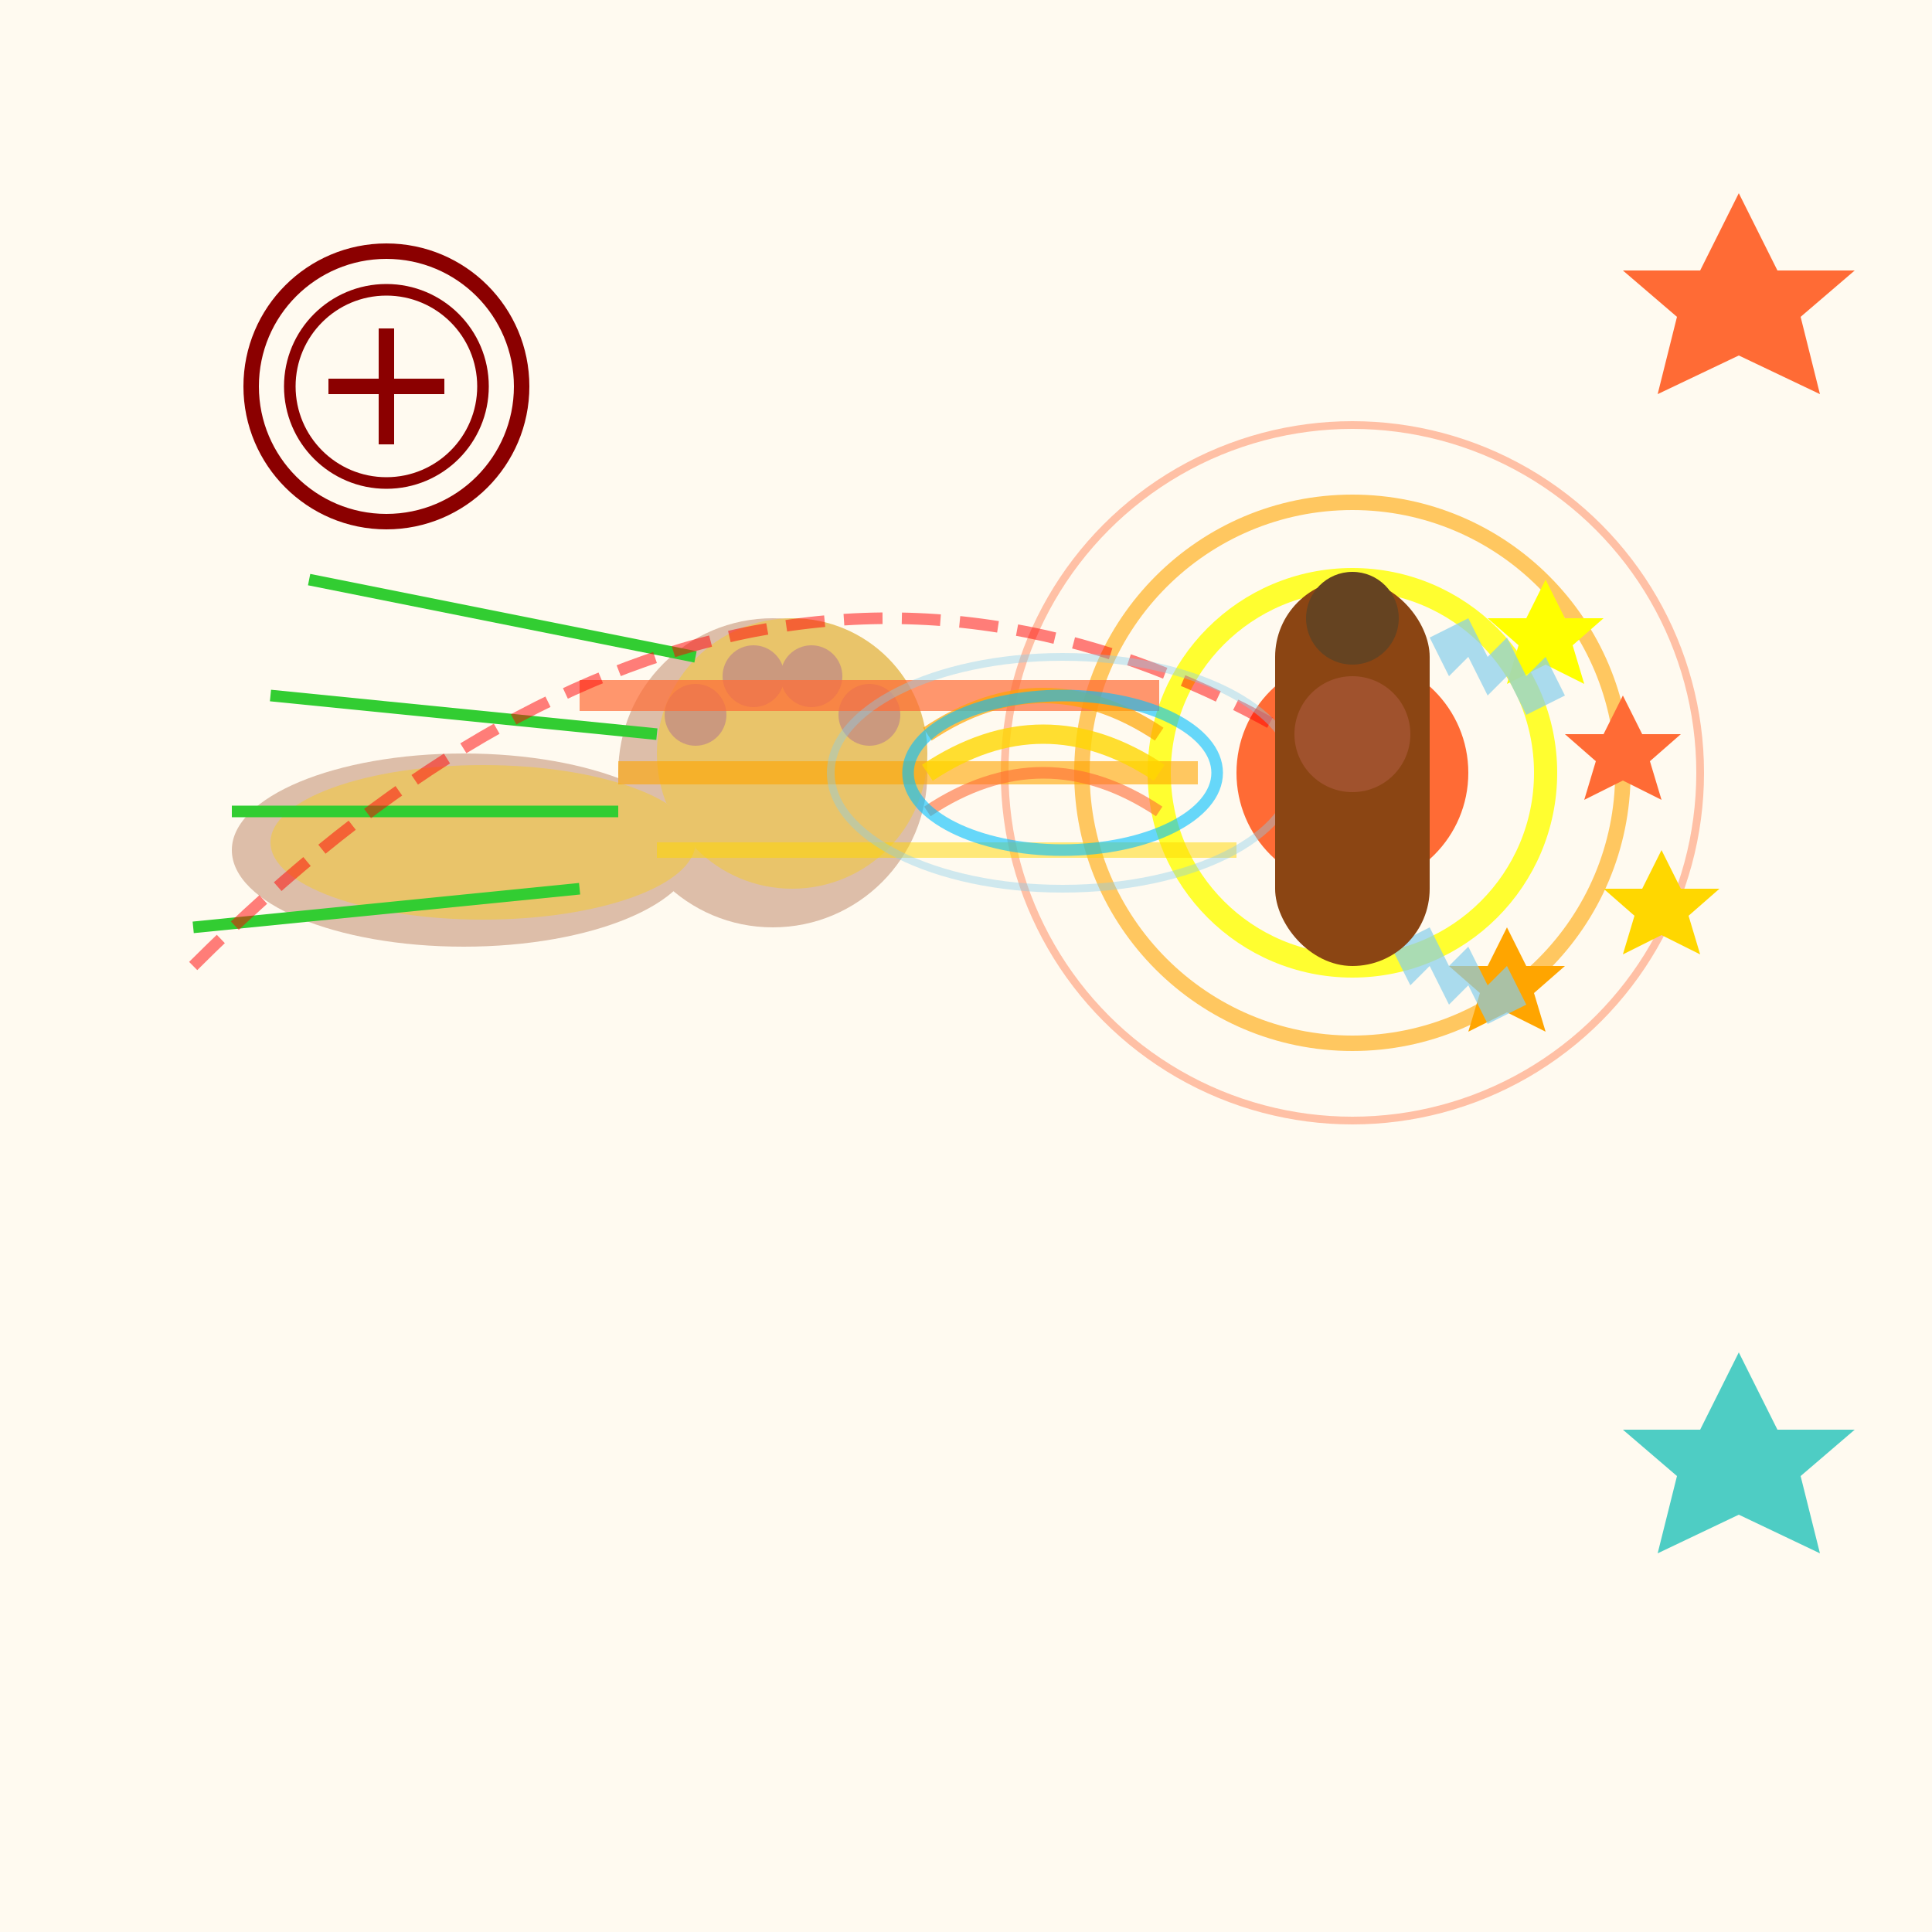 <?xml version="1.0" encoding="UTF-8"?>
<svg width="500" height="500" viewBox="0 0 500 500" xmlns="http://www.w3.org/2000/svg">
  <rect width="500" height="500" fill="#fffaf0"/>
  
  <!-- Striking fist -->
  <circle cx="200" cy="200" r="40" fill="#DDBEA9"/>
  <circle cx="205" cy="195" r="35" fill="#E9C46A"/>
  
  <!-- Knuckles -->
  <circle cx="180" cy="185" r="8" fill="#CB997E"/>
  <circle cx="195" cy="175" r="8" fill="#CB997E"/>
  <circle cx="210" cy="175" r="8" fill="#CB997E"/>
  <circle cx="225" cy="185" r="8" fill="#CB997E"/>
  
  <!-- Forearm -->
  <ellipse cx="120" cy="220" rx="60" ry="25" fill="#DDBEA9"/>
  <ellipse cx="125" cy="218" rx="55" ry="20" fill="#E9C46A"/>
  
  <!-- Impact point -->
  <circle cx="350" cy="200" r="30" fill="#FF6B35"/>
  <circle cx="350" cy="200" r="20" fill="#FF8C00"/>
  <circle cx="350" cy="200" r="10" fill="#FFD700"/>
  
  <!-- Impact explosion effect -->
  <circle cx="350" cy="200" r="50" fill="none" stroke="#FFFF00" stroke-width="6" opacity="0.8"/>
  <circle cx="350" cy="200" r="70" fill="none" stroke="#FFA500" stroke-width="4" opacity="0.6"/>
  <circle cx="350" cy="200" r="90" fill="none" stroke="#FF6B35" stroke-width="2" opacity="0.4"/>
  
  <!-- Impact sparks -->
  <polygon points="400,150 405,160 415,160 407,167 410,177 400,172 390,177 393,167 385,160 395,160" fill="#FFFF00"/>
  <polygon points="420,180 425,190 435,190 427,197 430,207 420,202 410,207 413,197 405,190 415,190" fill="#FF6B35"/>
  <polygon points="390,240 395,250 405,250 397,257 400,267 390,262 380,267 383,257 375,250 385,250" fill="#FFA500"/>
  <polygon points="430,220 435,230 445,230 437,237 440,247 430,242 420,247 423,237 415,230 425,230" fill="#FFD700"/>
  
  <!-- Motion blur lines -->
  <line x1="150" y1="180" x2="300" y2="180" stroke="#FF6B35" stroke-width="8" opacity="0.7"/>
  <line x1="160" y1="200" x2="310" y2="200" stroke="#FFA500" stroke-width="6" opacity="0.6"/>
  <line x1="170" y1="220" x2="320" y2="220" stroke="#FFD700" stroke-width="4" opacity="0.5"/>
  
  <!-- Speed lines -->
  <line x1="80" y1="150" x2="180" y2="170" stroke="#32CD32" stroke-width="3"/>
  <line x1="70" y1="180" x2="170" y2="190" stroke="#32CD32" stroke-width="3"/>
  <line x1="60" y1="210" x2="160" y2="210" stroke="#32CD32" stroke-width="3"/>
  <line x1="50" y1="240" x2="150" y2="230" stroke="#32CD32" stroke-width="3"/>
  
  <!-- Breaking/shattering effect -->
  <polygon points="380,160 385,170 390,165 395,175 400,170 405,180 395,185 390,175 385,180 380,170 375,175 370,165" fill="#87CEEB" opacity="0.7"/>
  <polygon points="370,240 375,250 380,245 385,255 390,250 395,260 385,265 380,255 375,260 370,250 365,255 360,245" fill="#87CEEB" opacity="0.7"/>
  
  <!-- Traditional martial arts "KI" energy -->
  <circle cx="100" cy="100" r="35" fill="none" stroke="#8B0000" stroke-width="4"/>
  <circle cx="100" cy="100" r="25" fill="none" stroke="#8B0000" stroke-width="3"/>
  <path d="M 85 100 L 115 100 M 100 85 L 100 115" stroke="#8B0000" stroke-width="4"/>
  
  <!-- Power emanation from fist -->
  <path d="M 240 200 Q 270 180 300 200" stroke="#FFD700" stroke-width="5" fill="none" opacity="0.8"/>
  <path d="M 240 190 Q 270 170 300 190" stroke="#FFA500" stroke-width="4" fill="none" opacity="0.7"/>
  <path d="M 240 210 Q 270 190 300 210" stroke="#FF6B35" stroke-width="3" fill="none" opacity="0.6"/>
  
  <!-- Strike trajectory -->
  <path d="M 50 250 Q 200 100 350 200" stroke="#FF0000" stroke-width="3" fill="none" opacity="0.5" stroke-dasharray="10,5"/>
  
  <!-- Sound wave effect -->
  <ellipse cx="275" cy="200" rx="40" ry="20" fill="none" stroke="#00BFFF" stroke-width="3" opacity="0.6"/>
  <ellipse cx="275" cy="200" rx="60" ry="30" fill="none" stroke="#87CEEB" stroke-width="2" opacity="0.4"/>
  
  <!-- Activity symbols -->
  <polygon points="450,50 460,70 480,70 466,82 471,102 450,92 429,102 434,82 420,70 440,70" fill="#FF6B35"/>
  <polygon points="450,350 460,370 480,370 466,382 471,402 450,392 429,402 434,382 420,370 440,370" fill="#4ECDC4"/>
  
  <!-- Training dummy/target -->
  <rect x="330" y="150" width="40" height="100" fill="#8B4513" rx="20"/>
  <circle cx="350" cy="160" r="12" fill="#654321"/>
  <circle cx="350" cy="190" r="15" fill="#A0522D"/>
</svg> 